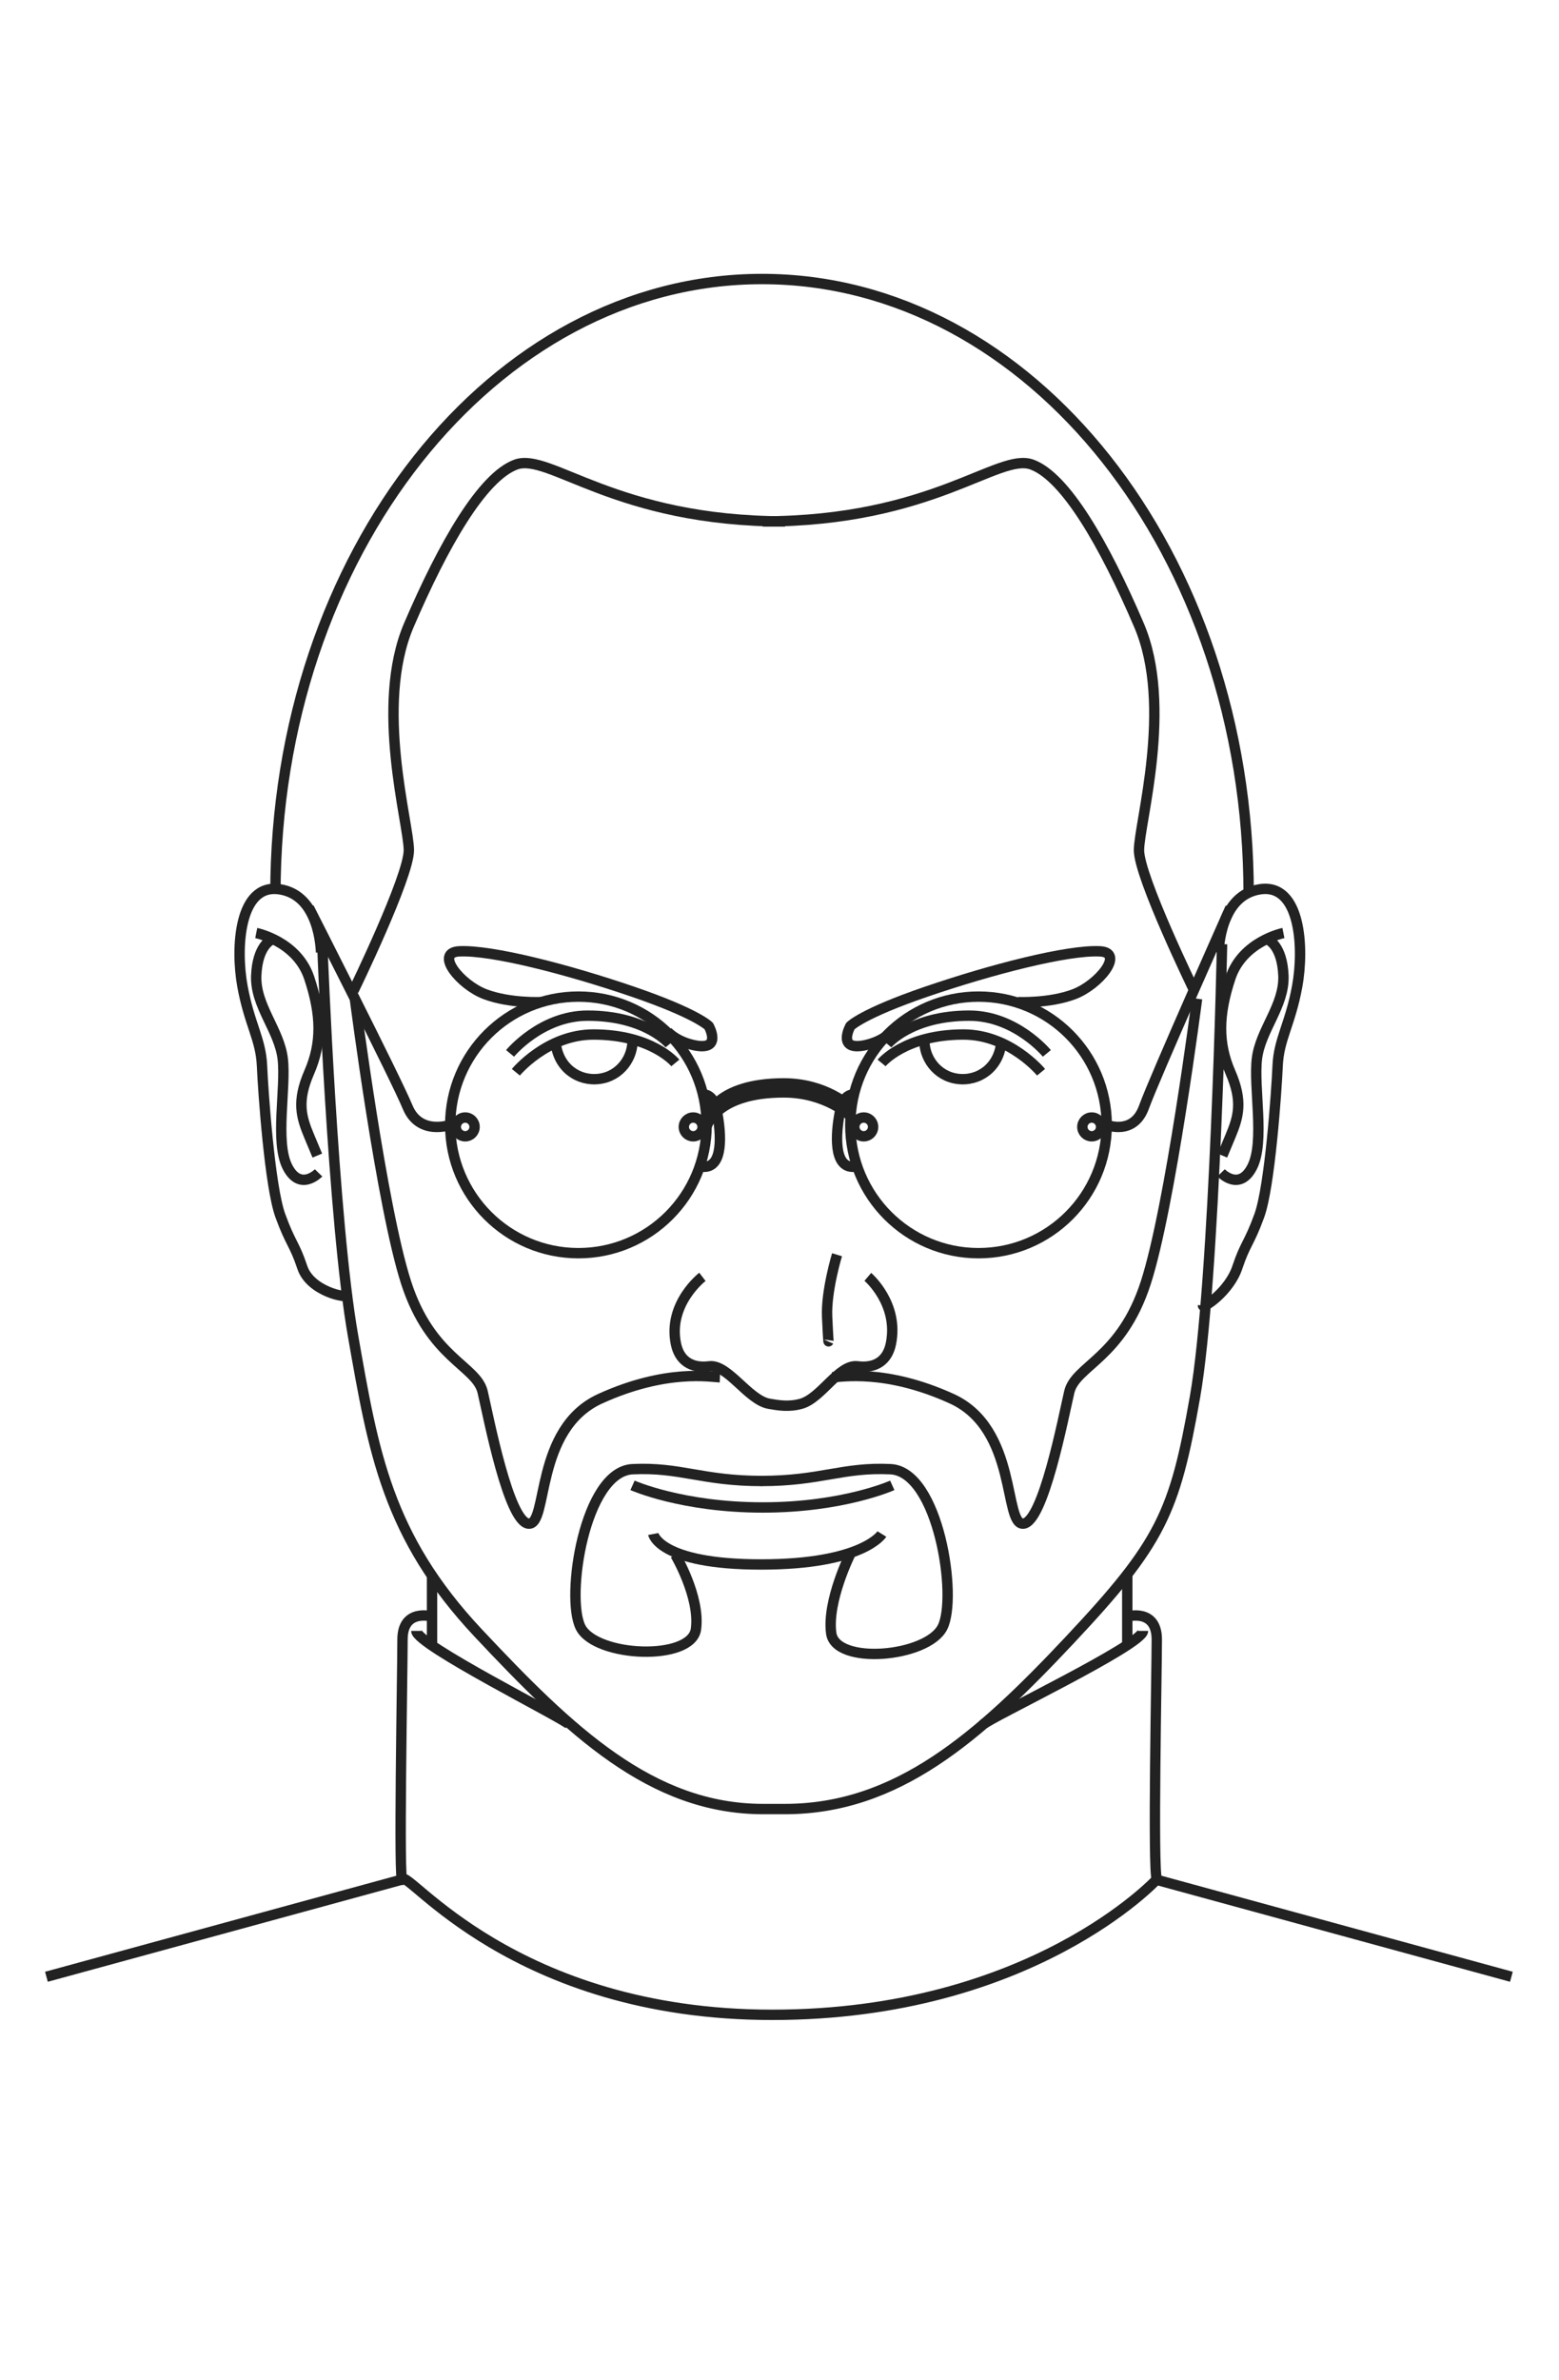 <?xml version="1.0" encoding="utf-8"?>
<!-- Generator: Adobe Illustrator 16.0.0, SVG Export Plug-In . SVG Version: 6.00 Build 0)  -->
<!DOCTYPE svg PUBLIC "-//W3C//DTD SVG 1.1//EN" "http://www.w3.org/Graphics/SVG/1.1/DTD/svg11.dtd">
<svg version="1.1" id="Capa_2" xmlns="http://www.w3.org/2000/svg" xmlns:xlink="http://www.w3.org/1999/xlink" x="0px" y="0px"
	 width="451px" height="688.071px" viewBox="0 0 451 688.071" enable-background="new 0 0 451 688.071" xml:space="preserve">
<g>
	
		<line fill="none" stroke="#222222" stroke-width="3" stroke-miterlimit="10" x1="124.983" y1="455.334" x2="124.983" y2="475.725"/>
	<path fill="none" stroke="#222222" stroke-width="3" stroke-miterlimit="10" d="M267.439,300.19
		c-0.353,5.441,3.521,10.939,9.601,11.705c6.076,0.77,11.701-3.236,12.562-10.051"/>
	<path fill="none" stroke="#222222" stroke-width="3" stroke-miterlimit="10" d="M93.302,274.556c0,0,2.961,78.312,8.842,111.707
		c5.877,33.396,9.801,57.747,36.262,85.901c26.461,28.156,49.982,50.797,82.326,50.824h6.364
		c32.344-0.027,55.864-20.668,82.325-48.824c26.461-28.154,30.383-36.832,36.262-70.23c5.883-33.395,7.844-130.972,7.844-130.972"/>
	<path fill="none" stroke="#222222" stroke-width="3" stroke-miterlimit="10" d="M203.2,369.133c0,0-10.059,7.726-7.666,19.365
		c0.977,4.754,4.332,7.168,9.666,6.502s11.281,9.75,17.262,10.816c2.74,0.486,5.82,0.99,9.33,0
		c5.844-1.654,10.926-11.482,16.26-10.816s8.689-1.748,9.669-6.502c2.393-11.642-6.669-19.365-6.669-19.365"/>
	<circle fill="none" stroke="#222222" stroke-width="3" stroke-miterlimit="10" cx="283.068" cy="325.2" r="37.086"/>
	<path fill="none" stroke="#222222" stroke-width="3" stroke-miterlimit="10" d="M247.652,316.456c0,0-3.396-1-4.532,4.307
		c-1.136,5.307-2.312,15.645,2.877,16.506c1.479,0.246,2.578-0.402,2.578-0.402"/>
	<path fill="none" stroke="#222222" stroke-width="3" stroke-miterlimit="10" d="M255.034,307.294c0,0,6.719-8.219,23.692-8.219
		c13.483,0,22.44,10.906,22.44,10.906"/>
	<path fill="none" stroke="#222222" stroke-width="3" stroke-miterlimit="10" d="M256.708,301.841c0,0,6.719-8.219,23.692-8.219
		c13.483,0,22.44,10.906,22.44,10.906"/>
	<path fill="none" stroke="#222222" stroke-width="3" stroke-miterlimit="10" d="M320.155,325.2c0,0,7.785,3.172,10.785-5.145
		c3-8.318,25-57.652,25-57.652"/>
	<circle fill="none" stroke="#222222" stroke-width="3" stroke-miterlimit="10" cx="249.863" cy="325.786" r="2.715"/>
	<circle fill="none" stroke="#222222" stroke-width="3" stroke-miterlimit="10" cx="315.825" cy="325.786" r="2.715"/>
	<path fill="none" stroke="#222222" stroke-width="3" stroke-miterlimit="10" d="M352.524,275.274
		c0.084-0.871,0.418-16.537,12.084-18.203c11.666-1.668,12.666,17,10.666,28s-5.332,15.332-5.666,23
		c-0.334,7.666-2.268,35.045-5.303,43.355c-3.031,8.311-4.031,7.977-6.365,14.977c-2.332,7-10.025,12.027-9.938,11.006"/>
	<path fill="none" stroke="#222222" stroke-width="3" stroke-miterlimit="10" d="M371.274,269.737c0,0-11.801,2.34-15.334,13
		c-3.533,10.66-3.666,18.822,0,27.244c3.668,8.422,2.334,12.947,0,18.518c-2.332,5.572-2.332,5.572-2.332,5.572"/>
	<path fill="none" stroke="#222222" stroke-width="3" stroke-miterlimit="10" d="M353.239,339.071c0,0,5.334,5.508,9.018-1.746
		c3.686-7.254,0.354-22.883,1.354-31.234c1-8.354,7.998-15.354,7.666-24.02c-0.334-8.668-4.334-10.334-4.334-10.334"/>
	<path fill="none" stroke="#222222" stroke-width="3" stroke-miterlimit="10" d="M182.958,300.19
		c0.352,5.441-3.52,10.939-9.598,11.705c-6.078,0.77-11.701-3.236-12.562-10.051"/>
	<circle fill="none" stroke="#222222" stroke-width="3" stroke-miterlimit="10" cx="167.331" cy="325.2" r="37.086"/>
	<path fill="none" stroke="#222222" stroke-width="3" stroke-miterlimit="10" d="M202.747,316.456c0,0,3.396-1,4.533,4.307
		c1.135,5.307,2.312,15.645-2.877,16.506c-1.479,0.246-2.578-0.402-2.578-0.402"/>
	<path fill="none" stroke="#222222" stroke-width="3" stroke-miterlimit="10" d="M195.364,307.294c0,0-6.719-8.219-23.693-8.219
		c-13.482,0-22.439,10.906-22.439,10.906"/>
	<path fill="none" stroke="#222222" stroke-width="3" stroke-miterlimit="10" d="M193.69,301.841c0,0-6.719-8.219-23.693-8.219
		c-13.482,0-22.439,10.906-22.439,10.906"/>
	<path fill="none" stroke="#222222" stroke-width="3" stroke-miterlimit="10" d="M156.571,289.706c0,0-9.029,0.428-16.219-2.279
		c-7.19-2.707-14.768-12.037-7.506-12.4c9.379-0.469,31.426,5.232,50.135,11.631c18.709,6.4,22.061,9.98,22.061,9.98
		s4.168,7.447-4.506,5.473c-5.172-1.178-7.484-3.943-7.484-3.943"/>
	<path fill="none" stroke="#222222" stroke-width="3" stroke-miterlimit="10" d="M294.471,289.706c0,0,9.028,0.428,16.22-2.279
		c7.188-2.707,14.768-12.037,7.506-12.4c-9.379-0.469-31.427,5.232-50.136,11.631c-18.709,6.4-22.062,9.98-22.062,9.98
		s-4.168,7.447,4.506,5.473c5.17-1.178,7.483-3.943,7.483-3.943"/>
	<path fill="none" stroke="#222222" stroke-width="3" stroke-miterlimit="10" d="M130.245,325.2c0,0-8.896,3.172-12.324-5.145
		c-3.428-8.318-28.566-57.652-28.566-57.652"/>
	<circle fill="none" stroke="#222222" stroke-width="3" stroke-miterlimit="10" cx="200.536" cy="325.786" r="2.715"/>
	<circle fill="none" stroke="#222222" stroke-width="3" stroke-miterlimit="10" cx="134.575" cy="325.786" r="2.715"/>
	<path fill="none" stroke="#222222" stroke-width="3" stroke-miterlimit="10" d="M92.876,275.274
		c-0.084-0.871-0.418-16.537-12.084-18.203c-11.666-1.668-12.666,17-10.666,28s5.332,15.332,5.666,23
		c0.334,7.666,2.266,35.045,5.301,43.355c3.033,8.311,4.033,7.977,6.367,14.977c2.332,7,13.025,9.027,12.936,8.006"/>
	<path fill="none" stroke="#222222" stroke-width="3" stroke-miterlimit="10" d="M74.126,269.737c0,0,11.799,2.34,15.334,13
		c3.533,10.66,3.666,18.822,0,27.244c-3.668,8.422-2.334,12.947,0,18.518c2.332,5.572,2.332,5.572,2.332,5.572"/>
	<path fill="none" stroke="#222222" stroke-width="3" stroke-miterlimit="10" d="M92.161,339.071c0,0-5.334,5.508-9.018-1.746
		c-3.684-7.254-0.352-22.883-1.352-31.234c-1-8.354-7.998-15.354-7.666-24.02c0.334-8.668,4.334-10.334,4.334-10.334"/>
	<path fill="none" stroke="#222222" stroke-width="3" stroke-miterlimit="10" d="M204.417,323.071c0,0,2.637-9.871,22.315-9.871
		c12.203,0,19.149,6.723,19.149,6.723"/>
	<path fill="none" stroke="#222222" stroke-width="3" stroke-miterlimit="10" d="M204.417,325.683c0,0,2.637-9.871,22.315-9.871
		c12.203,0,19.149,6.723,19.149,6.723"/>
	<path fill="none" stroke="#222222" stroke-width="3" stroke-miterlimit="10" d="M102.274,286.392c0,0,16-32.861,16-40.592
		c0-7.729-10-41.729,0-65.062c10-23.333,21.246-42.859,30.957-46.43c9.709-3.57,28.746,16.43,77.895,16.43"/>
	<path fill="none" stroke="#222222" stroke-width="3" stroke-miterlimit="10" d="M345.495,286.392c0,0-16-32.861-16-40.592
		c0-7.729,10-41.729,0-65.062c-10-23.333-21.246-42.859-30.957-46.43c-9.709-3.57-28.748,16.43-77.895,16.43"/>
	<path fill="none" stroke="#222222" stroke-width="3" stroke-miterlimit="10" d="M242.143,362.739c0,0-3.201,10.504-2.867,17.918
		s0.427,7.197,0.427,7.197"/>
	<path fill="none" stroke="#222222" stroke-width="3" stroke-miterlimit="10" d="M79.677,258.353
		c0-98.135,63.023-177.689,140.77-177.689c77.745,0,140.77,79.555,140.77,177.689"/>
	<g>
		<path fill="none" stroke="#222222" stroke-width="3" stroke-miterlimit="10" d="M102.659,288.722c0,0,7.744,60.182,14.83,82.094
			c7.084,21.912,20.371,23.968,22.143,31.62c1.772,7.654,7.527,37.605,13.285,38.039c5.756,0.436,1.568-27.398,20.707-36.113
			c19.139-8.718,32.121-6.271,34.635-6.188"/>
		<path fill="none" stroke="#222222" stroke-width="3" stroke-miterlimit="10" d="M346.296,288.722c0,0-7.744,60.182-14.83,82.094
			s-20.371,23.968-22.143,31.62c-1.772,7.654-7.529,37.605-13.285,38.039c-5.759,0.436-1.57-27.398-20.709-36.113
			c-19.14-8.718-32.121-6.271-34.634-6.188"/>
	</g>
	<g>
		<path fill="none" stroke="#222222" stroke-width="3" stroke-miterlimit="10" d="M220.446,428.147
			c-17.35,0-23.58-4.078-37.465-3.41c-13.885,0.666-19.467,37.072-15.01,45.738s32.1,9.83,33.363,0.496
			c1.264-9.332-5.971-21.496-5.971-21.496"/>
		<path fill="none" stroke="#222222" stroke-width="3" stroke-miterlimit="10" d="M220.161,428.147
			c17.351,0,23.58-4.078,37.465-3.41c13.886,0.666,19.467,37.072,15.011,45.738c-4.46,8.666-30.916,11.014-32.181,1.682
			c-1.265-9.334,5.526-22.898,5.526-22.898"/>
	</g>
	<path fill="none" stroke="#222222" stroke-width="3" stroke-miterlimit="10" d="M188.981,443.475c0,0,1.656,8.803,31.18,8.803
		c29.524,0,34.961-8.803,34.961-8.803"/>
	<path fill="none" stroke="#222222" stroke-width="3" stroke-miterlimit="10" d="M182.981,429.405c0,0,14.328,6.396,37.662,6.396
		c23.333,0,37.479-6.396,37.479-6.396"/>
	<path fill="none" stroke="#222222" stroke-width="3" stroke-miterlimit="10" d="M164.7,498.569
		c-1.693-1.887-44.27-23.094-44.27-27.094"/>
	<path fill="none" stroke="#222222" stroke-width="3" stroke-miterlimit="10" d="M124.983,467.325c0,0-8.541-2.441-8.541,6.645
		c0,9.088-1.211,72.693,0,69.361s31.953,39.145,106.971,39.145c75.019,0,111.234-39.145,111.234-39.145
		c-1.213-3.332,0-60.273,0-69.361c0-9.086-8.541-6.645-8.541-6.645"/>
	
		<line fill="none" stroke="#222222" stroke-width="3" stroke-miterlimit="10" x1="326.106" y1="455.334" x2="326.106" y2="475.725"/>
	<path fill="none" stroke="#222222" stroke-width="3" stroke-miterlimit="10" d="M284.391,498.569
		c1.692-1.887,46.271-23.094,46.271-27.094"/>
	<line fill="none" stroke="#222222" stroke-width="3" stroke-miterlimit="10" x1="116.442" y1="543.331" x2="13.431" y2="571.475"/>
	
		<line fill="none" stroke="#222222" stroke-width="3" stroke-miterlimit="10" x1="334.216" y1="543.331" x2="437.228" y2="571.475"/>
</g>
</svg>
